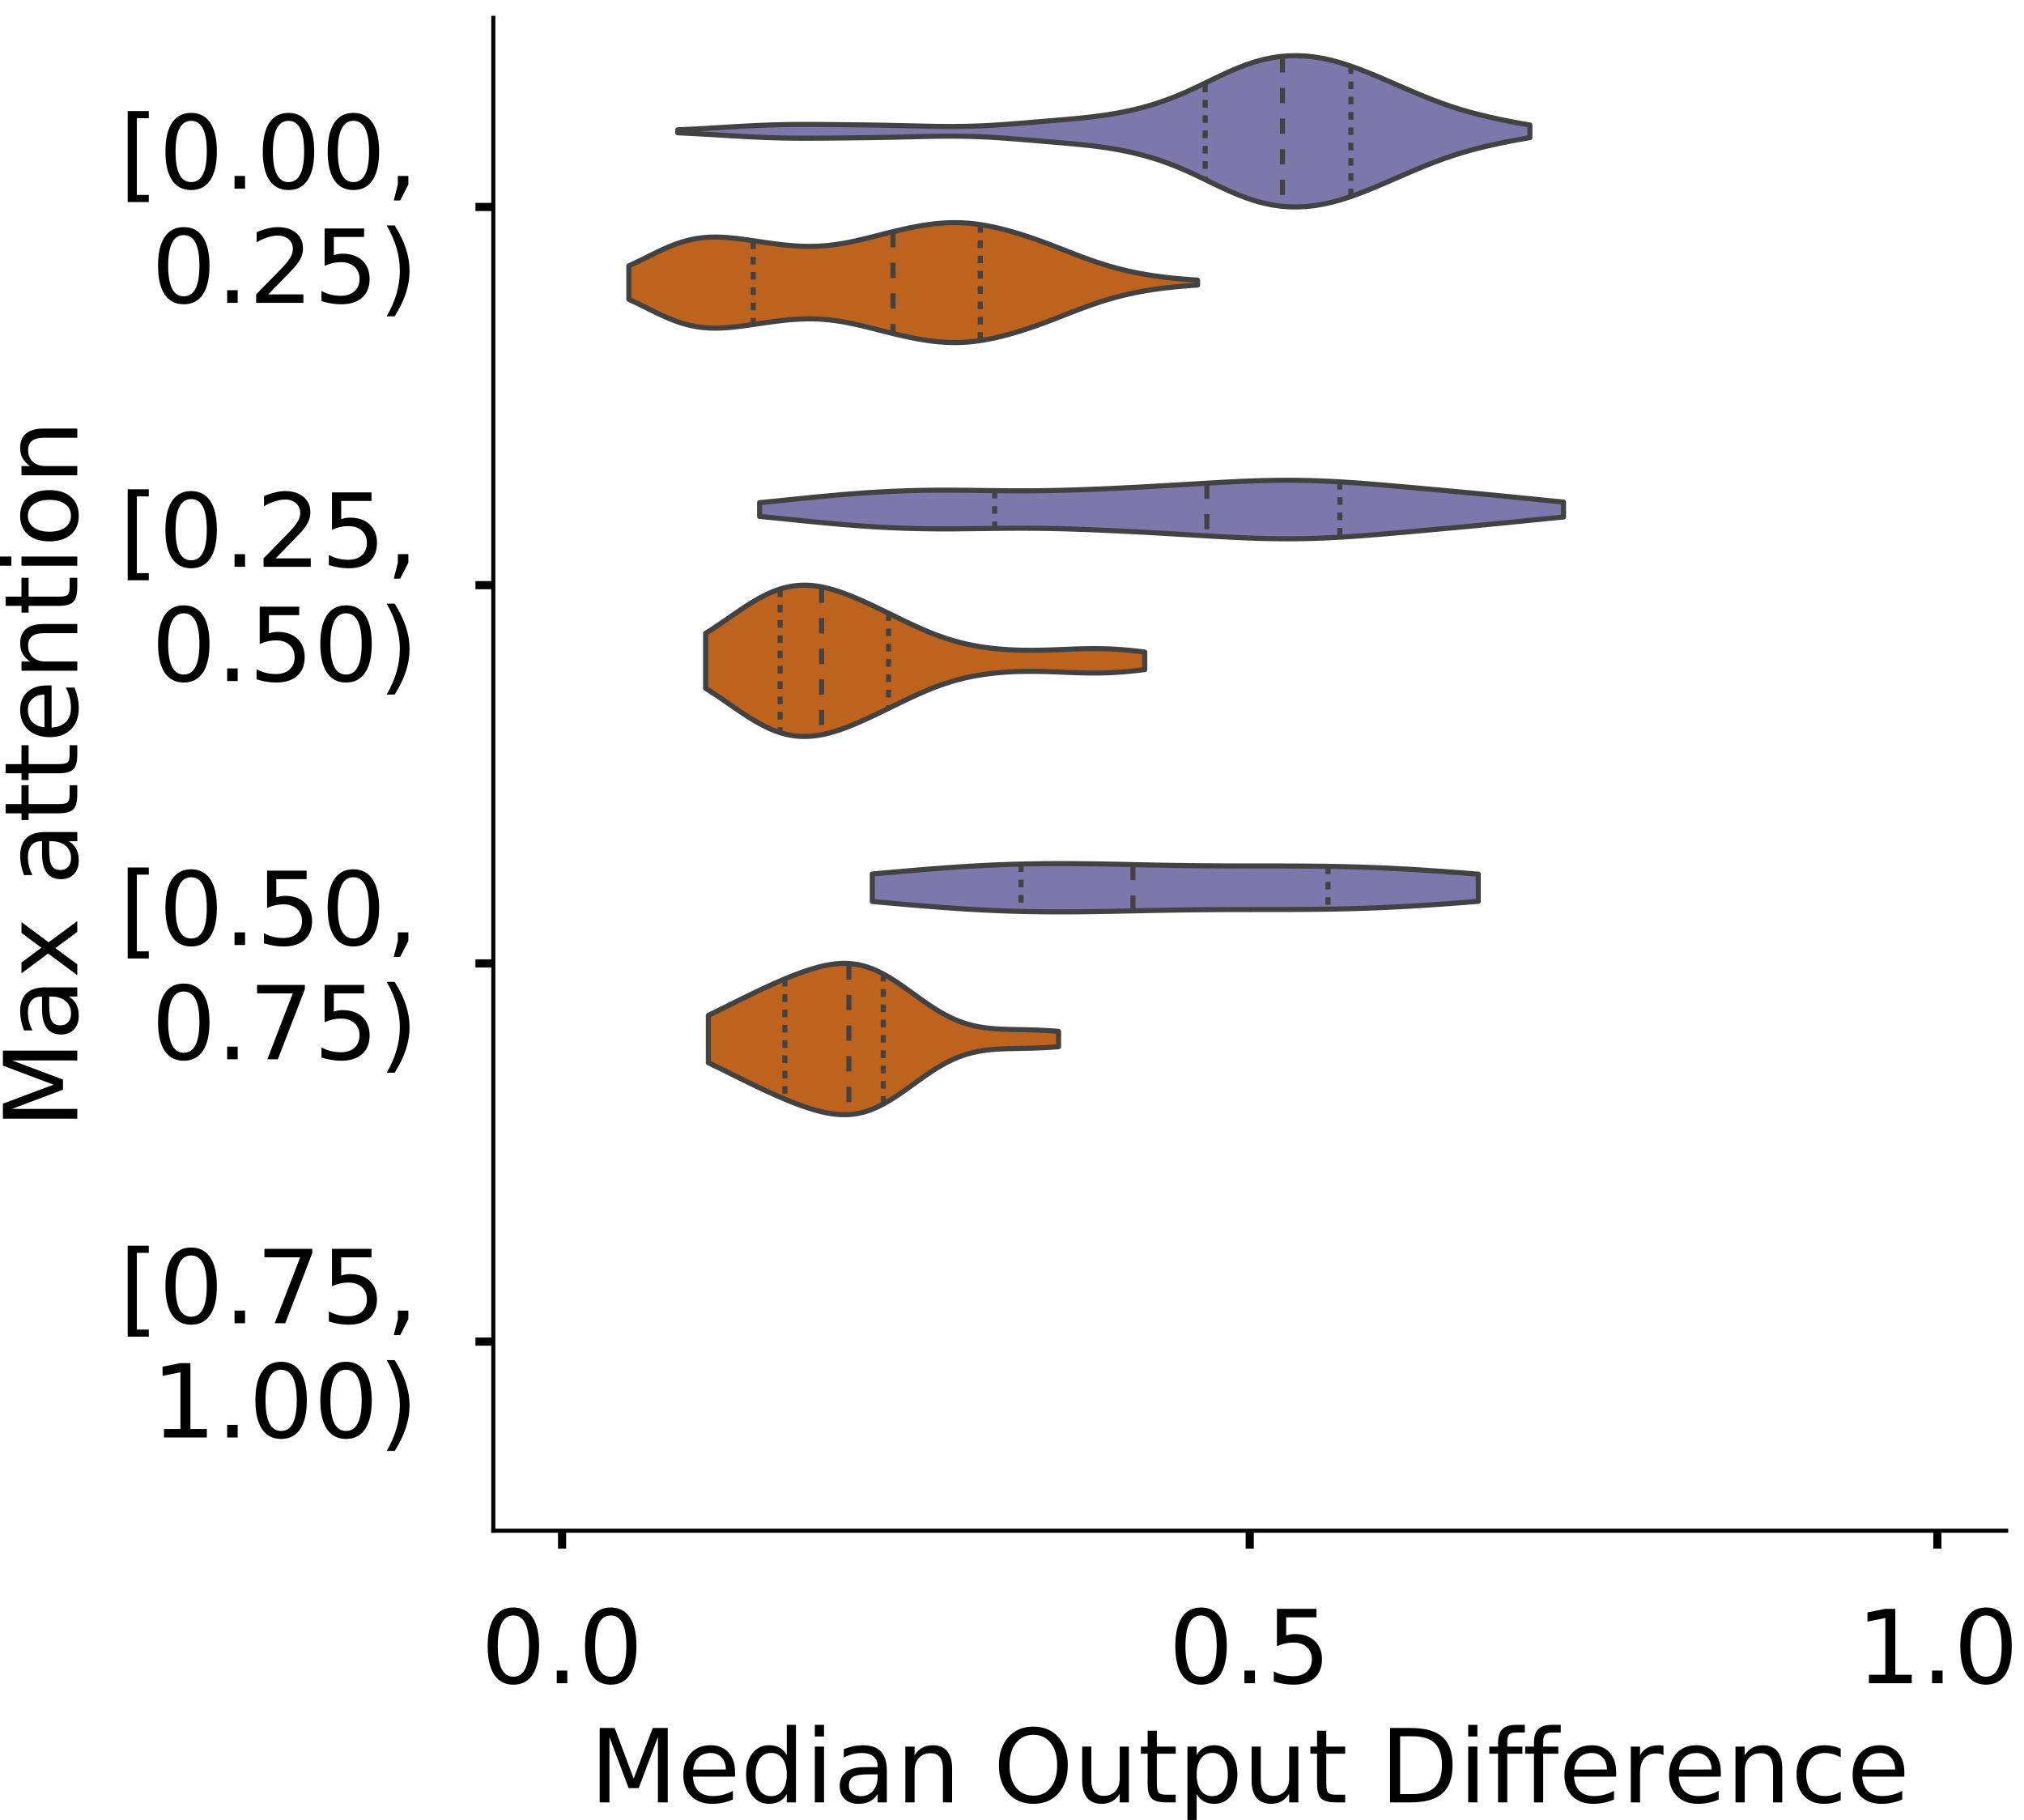 <?xml version="1.0" encoding="utf-8" standalone="no"?>
<!DOCTYPE svg PUBLIC "-//W3C//DTD SVG 1.1//EN"
  "http://www.w3.org/Graphics/SVG/1.1/DTD/svg11.dtd">
<!-- Created with matplotlib (https://matplotlib.org/) -->
<svg height="356.753pt" version="1.1" viewBox="0 0 396.753 356.753" width="396.753pt" xmlns="http://www.w3.org/2000/svg" xmlns:xlink="http://www.w3.org/1999/xlink">
 <defs>
  <style type="text/css">
*{stroke-linecap:butt;stroke-linejoin:round;}
  </style>
 </defs>
 <g id="figure_1">
  <g id="patch_1">
   <path d="M 0 356.753 
L 396.753 356.753 
L 396.753 0 
L 0 0 
z
" style="fill:#ffffff;"/>
  </g>
  <g id="axes_1">
   <g id="patch_2">
    <path d="M 96.7 300.053 
L 393.253 300.053 
L 393.253 3.5 
L 96.7 3.5 
z
" style="fill:#ffffff;"/>
   </g>
   <g id="PolyCollection_1">
    <defs>
     <path d="M 132.862 -330.72 
L 132.862 -331.304 
L 134.549 -331.379 
L 136.237 -331.464 
L 137.924 -331.557 
L 139.611 -331.655 
L 141.298 -331.757 
L 142.985 -331.86 
L 144.672 -331.959 
L 146.36 -332.052 
L 148.047 -332.136 
L 149.734 -332.209 
L 151.421 -332.268 
L 153.108 -332.313 
L 154.795 -332.343 
L 156.483 -332.359 
L 158.17 -332.363 
L 159.857 -332.358 
L 161.544 -332.346 
L 163.231 -332.331 
L 164.918 -332.314 
L 166.606 -332.295 
L 168.293 -332.276 
L 169.98 -332.255 
L 171.667 -332.23 
L 173.354 -332.202 
L 175.041 -332.168 
L 176.729 -332.13 
L 178.416 -332.09 
L 180.103 -332.05 
L 181.79 -332.013 
L 183.477 -331.984 
L 185.164 -331.966 
L 186.852 -331.962 
L 188.539 -331.976 
L 190.226 -332.011 
L 191.913 -332.066 
L 193.6 -332.143 
L 195.287 -332.239 
L 196.975 -332.353 
L 198.662 -332.48 
L 200.349 -332.616 
L 202.036 -332.756 
L 203.723 -332.898 
L 205.41 -333.04 
L 207.097 -333.181 
L 208.785 -333.325 
L 210.472 -333.475 
L 212.159 -333.639 
L 213.846 -333.823 
L 215.533 -334.035 
L 217.22 -334.279 
L 218.908 -334.562 
L 220.595 -334.887 
L 222.282 -335.258 
L 223.969 -335.68 
L 225.656 -336.157 
L 227.343 -336.694 
L 229.031 -337.293 
L 230.718 -337.955 
L 232.405 -338.675 
L 234.092 -339.445 
L 235.779 -340.249 
L 237.466 -341.067 
L 239.154 -341.878 
L 240.841 -342.657 
L 242.528 -343.383 
L 244.215 -344.036 
L 245.902 -344.6 
L 247.589 -345.066 
L 249.277 -345.425 
L 250.964 -345.674 
L 252.651 -345.812 
L 254.338 -345.839 
L 256.025 -345.759 
L 257.712 -345.574 
L 259.4 -345.289 
L 261.087 -344.912 
L 262.774 -344.45 
L 264.461 -343.913 
L 266.148 -343.313 
L 267.835 -342.662 
L 269.523 -341.973 
L 271.21 -341.257 
L 272.897 -340.527 
L 274.584 -339.792 
L 276.271 -339.064 
L 277.958 -338.35 
L 279.645 -337.659 
L 281.333 -337 
L 283.02 -336.378 
L 284.707 -335.8 
L 286.394 -335.267 
L 288.081 -334.778 
L 289.768 -334.33 
L 291.456 -333.919 
L 293.143 -333.538 
L 294.83 -333.182 
L 296.517 -332.849 
L 298.204 -332.539 
L 299.891 -332.254 
L 299.891 -329.77 
L 299.891 -329.77 
L 298.204 -329.485 
L 296.517 -329.175 
L 294.83 -328.842 
L 293.143 -328.486 
L 291.456 -328.105 
L 289.768 -327.693 
L 288.081 -327.246 
L 286.394 -326.757 
L 284.707 -326.224 
L 283.02 -325.645 
L 281.333 -325.024 
L 279.645 -324.365 
L 277.958 -323.674 
L 276.271 -322.96 
L 274.584 -322.231 
L 272.897 -321.497 
L 271.21 -320.766 
L 269.523 -320.051 
L 267.835 -319.361 
L 266.148 -318.711 
L 264.461 -318.111 
L 262.774 -317.574 
L 261.087 -317.112 
L 259.4 -316.734 
L 257.712 -316.45 
L 256.025 -316.265 
L 254.338 -316.184 
L 252.651 -316.212 
L 250.964 -316.35 
L 249.277 -316.599 
L 247.589 -316.958 
L 245.902 -317.423 
L 244.215 -317.988 
L 242.528 -318.641 
L 240.841 -319.366 
L 239.154 -320.146 
L 237.466 -320.956 
L 235.779 -321.775 
L 234.092 -322.579 
L 232.405 -323.349 
L 230.718 -324.069 
L 229.031 -324.731 
L 227.343 -325.33 
L 225.656 -325.866 
L 223.969 -326.344 
L 222.282 -326.766 
L 220.595 -327.137 
L 218.908 -327.462 
L 217.22 -327.745 
L 215.533 -327.989 
L 213.846 -328.2 
L 212.159 -328.384 
L 210.472 -328.548 
L 208.785 -328.699 
L 207.097 -328.842 
L 205.41 -328.984 
L 203.723 -329.125 
L 202.036 -329.267 
L 200.349 -329.408 
L 198.662 -329.544 
L 196.975 -329.671 
L 195.287 -329.784 
L 193.6 -329.881 
L 191.913 -329.957 
L 190.226 -330.013 
L 188.539 -330.047 
L 186.852 -330.062 
L 185.164 -330.058 
L 183.477 -330.04 
L 181.79 -330.01 
L 180.103 -329.974 
L 178.416 -329.934 
L 176.729 -329.893 
L 175.041 -329.856 
L 173.354 -329.822 
L 171.667 -329.793 
L 169.98 -329.769 
L 168.293 -329.747 
L 166.606 -329.728 
L 164.918 -329.71 
L 163.231 -329.693 
L 161.544 -329.677 
L 159.857 -329.666 
L 158.17 -329.661 
L 156.483 -329.665 
L 154.795 -329.681 
L 153.108 -329.711 
L 151.421 -329.755 
L 149.734 -329.815 
L 148.047 -329.887 
L 146.36 -329.972 
L 144.672 -330.065 
L 142.985 -330.164 
L 141.298 -330.266 
L 139.611 -330.368 
L 137.924 -330.467 
L 136.237 -330.56 
L 134.549 -330.644 
L 132.862 -330.72 
z
" id="m9cac049c4b" style="stroke:#424242;"/>
    </defs>
    <g clip-path="url(#pdb1ac3f1fb)">
     <use style="fill:#7c78ab;stroke:#424242;" x="0" xlink:href="#m9cac049c4b" y="356.753"/>
    </g>
   </g>
   <g id="PolyCollection_2">
    <defs>
     <path d="M 123.268 -298.072 
L 123.268 -304.641 
L 124.394 -305.162 
L 125.52 -305.707 
L 126.646 -306.265 
L 127.772 -306.824 
L 128.898 -307.373 
L 130.024 -307.899 
L 131.15 -308.39 
L 132.276 -308.835 
L 133.402 -309.227 
L 134.529 -309.56 
L 135.655 -309.828 
L 136.781 -310.033 
L 137.907 -310.174 
L 139.033 -310.255 
L 140.159 -310.282 
L 141.285 -310.26 
L 142.411 -310.197 
L 143.537 -310.1 
L 144.663 -309.976 
L 145.79 -309.832 
L 146.916 -309.675 
L 148.042 -309.511 
L 149.168 -309.344 
L 150.294 -309.18 
L 151.42 -309.023 
L 152.546 -308.878 
L 153.672 -308.749 
L 154.798 -308.639 
L 155.924 -308.553 
L 157.05 -308.493 
L 158.177 -308.463 
L 159.303 -308.465 
L 160.429 -308.501 
L 161.555 -308.572 
L 162.681 -308.679 
L 163.807 -308.819 
L 164.933 -308.991 
L 166.059 -309.193 
L 167.185 -309.421 
L 168.311 -309.67 
L 169.438 -309.936 
L 170.564 -310.213 
L 171.69 -310.498 
L 172.816 -310.785 
L 173.942 -311.069 
L 175.068 -311.348 
L 176.194 -311.616 
L 177.32 -311.872 
L 178.446 -312.112 
L 179.572 -312.333 
L 180.698 -312.532 
L 181.825 -312.707 
L 182.951 -312.854 
L 184.077 -312.97 
L 185.203 -313.052 
L 186.329 -313.099 
L 187.455 -313.108 
L 188.581 -313.078 
L 189.707 -313.008 
L 190.833 -312.9 
L 191.959 -312.754 
L 193.086 -312.574 
L 194.212 -312.361 
L 195.338 -312.118 
L 196.464 -311.848 
L 197.59 -311.554 
L 198.716 -311.236 
L 199.842 -310.898 
L 200.968 -310.54 
L 202.094 -310.165 
L 203.22 -309.772 
L 204.346 -309.365 
L 205.473 -308.945 
L 206.599 -308.515 
L 207.725 -308.079 
L 208.851 -307.639 
L 209.977 -307.201 
L 211.103 -306.768 
L 212.229 -306.344 
L 213.355 -305.933 
L 214.481 -305.538 
L 215.607 -305.161 
L 216.734 -304.805 
L 217.86 -304.471 
L 218.986 -304.16 
L 220.112 -303.872 
L 221.238 -303.607 
L 222.364 -303.365 
L 223.49 -303.144 
L 224.616 -302.943 
L 225.742 -302.762 
L 226.868 -302.599 
L 227.994 -302.452 
L 229.121 -302.32 
L 230.247 -302.202 
L 231.373 -302.097 
L 232.499 -302.002 
L 233.625 -301.917 
L 234.751 -301.841 
L 234.751 -300.872 
L 234.751 -300.872 
L 233.625 -300.796 
L 232.499 -300.711 
L 231.373 -300.616 
L 230.247 -300.511 
L 229.121 -300.393 
L 227.994 -300.261 
L 226.868 -300.114 
L 225.742 -299.951 
L 224.616 -299.77 
L 223.49 -299.569 
L 222.364 -299.348 
L 221.238 -299.106 
L 220.112 -298.841 
L 218.986 -298.553 
L 217.86 -298.242 
L 216.734 -297.908 
L 215.607 -297.552 
L 214.481 -297.175 
L 213.355 -296.78 
L 212.229 -296.369 
L 211.103 -295.945 
L 209.977 -295.512 
L 208.851 -295.074 
L 207.725 -294.634 
L 206.599 -294.198 
L 205.473 -293.768 
L 204.346 -293.348 
L 203.22 -292.941 
L 202.094 -292.548 
L 200.968 -292.173 
L 199.842 -291.815 
L 198.716 -291.477 
L 197.59 -291.159 
L 196.464 -290.865 
L 195.338 -290.595 
L 194.212 -290.352 
L 193.086 -290.139 
L 191.959 -289.959 
L 190.833 -289.813 
L 189.707 -289.705 
L 188.581 -289.635 
L 187.455 -289.605 
L 186.329 -289.614 
L 185.203 -289.661 
L 184.077 -289.743 
L 182.951 -289.859 
L 181.825 -290.006 
L 180.698 -290.181 
L 179.572 -290.38 
L 178.446 -290.601 
L 177.32 -290.841 
L 176.194 -291.097 
L 175.068 -291.365 
L 173.942 -291.644 
L 172.816 -291.928 
L 171.69 -292.215 
L 170.564 -292.5 
L 169.438 -292.777 
L 168.311 -293.043 
L 167.185 -293.292 
L 166.059 -293.52 
L 164.933 -293.722 
L 163.807 -293.894 
L 162.681 -294.034 
L 161.555 -294.141 
L 160.429 -294.212 
L 159.303 -294.248 
L 158.177 -294.25 
L 157.05 -294.22 
L 155.924 -294.16 
L 154.798 -294.074 
L 153.672 -293.964 
L 152.546 -293.835 
L 151.42 -293.69 
L 150.294 -293.533 
L 149.168 -293.369 
L 148.042 -293.202 
L 146.916 -293.038 
L 145.79 -292.881 
L 144.663 -292.737 
L 143.537 -292.613 
L 142.411 -292.516 
L 141.285 -292.453 
L 140.159 -292.431 
L 139.033 -292.458 
L 137.907 -292.539 
L 136.781 -292.68 
L 135.655 -292.885 
L 134.529 -293.153 
L 133.402 -293.486 
L 132.276 -293.878 
L 131.15 -294.323 
L 130.024 -294.814 
L 128.898 -295.34 
L 127.772 -295.889 
L 126.646 -296.448 
L 125.52 -297.006 
L 124.394 -297.551 
L 123.268 -298.072 
z
" id="m97ebe8e533" style="stroke:#424242;"/>
    </defs>
    <g clip-path="url(#pdb1ac3f1fb)">
     <use style="fill:#be631d;stroke:#424242;" x="0" xlink:href="#m97ebe8e533" y="356.753"/>
    </g>
   </g>
   <g id="PolyCollection_3">
    <defs>
     <path d="M 148.9 -255.526 
L 148.9 -258.221 
L 150.492 -258.375 
L 152.084 -258.533 
L 153.675 -258.694 
L 155.267 -258.856 
L 156.859 -259.018 
L 158.451 -259.178 
L 160.043 -259.334 
L 161.634 -259.487 
L 163.226 -259.633 
L 164.818 -259.772 
L 166.41 -259.904 
L 168.002 -260.027 
L 169.593 -260.141 
L 171.185 -260.244 
L 172.777 -260.337 
L 174.369 -260.419 
L 175.961 -260.489 
L 177.552 -260.547 
L 179.144 -260.593 
L 180.736 -260.628 
L 182.328 -260.651 
L 183.92 -260.664 
L 185.511 -260.667 
L 187.103 -260.661 
L 188.695 -260.65 
L 190.287 -260.633 
L 191.879 -260.613 
L 193.47 -260.593 
L 195.062 -260.573 
L 196.654 -260.557 
L 198.246 -260.546 
L 199.838 -260.541 
L 201.43 -260.543 
L 203.021 -260.553 
L 204.613 -260.572 
L 206.205 -260.599 
L 207.797 -260.634 
L 209.389 -260.677 
L 210.98 -260.727 
L 212.572 -260.782 
L 214.164 -260.844 
L 215.756 -260.91 
L 217.348 -260.98 
L 218.939 -261.054 
L 220.531 -261.131 
L 222.123 -261.211 
L 223.715 -261.294 
L 225.307 -261.38 
L 226.898 -261.469 
L 228.49 -261.56 
L 230.082 -261.652 
L 231.674 -261.746 
L 233.266 -261.842 
L 234.857 -261.937 
L 236.449 -262.03 
L 238.041 -262.122 
L 239.633 -262.21 
L 241.225 -262.293 
L 242.816 -262.37 
L 244.408 -262.438 
L 246 -262.496 
L 247.592 -262.544 
L 249.184 -262.579 
L 250.775 -262.6 
L 252.367 -262.607 
L 253.959 -262.599 
L 255.551 -262.576 
L 257.143 -262.538 
L 258.734 -262.485 
L 260.326 -262.417 
L 261.918 -262.337 
L 263.51 -262.244 
L 265.102 -262.14 
L 266.693 -262.027 
L 268.285 -261.906 
L 269.877 -261.779 
L 271.469 -261.646 
L 273.061 -261.51 
L 274.652 -261.37 
L 276.244 -261.229 
L 277.836 -261.086 
L 279.428 -260.942 
L 281.02 -260.797 
L 282.611 -260.652 
L 284.203 -260.505 
L 285.795 -260.358 
L 287.387 -260.21 
L 288.979 -260.06 
L 290.57 -259.908 
L 292.162 -259.755 
L 293.754 -259.6 
L 295.346 -259.443 
L 296.938 -259.285 
L 298.529 -259.125 
L 300.121 -258.965 
L 301.713 -258.805 
L 303.305 -258.646 
L 304.897 -258.49 
L 306.488 -258.337 
L 306.488 -255.41 
L 306.488 -255.41 
L 304.897 -255.257 
L 303.305 -255.101 
L 301.713 -254.942 
L 300.121 -254.782 
L 298.529 -254.622 
L 296.938 -254.462 
L 295.346 -254.304 
L 293.754 -254.147 
L 292.162 -253.992 
L 290.57 -253.839 
L 288.979 -253.687 
L 287.387 -253.537 
L 285.795 -253.389 
L 284.203 -253.242 
L 282.611 -253.095 
L 281.02 -252.95 
L 279.428 -252.805 
L 277.836 -252.661 
L 276.244 -252.518 
L 274.652 -252.377 
L 273.061 -252.237 
L 271.469 -252.101 
L 269.877 -251.968 
L 268.285 -251.841 
L 266.693 -251.72 
L 265.102 -251.607 
L 263.51 -251.503 
L 261.918 -251.41 
L 260.326 -251.33 
L 258.734 -251.262 
L 257.143 -251.209 
L 255.551 -251.171 
L 253.959 -251.148 
L 252.367 -251.14 
L 250.775 -251.147 
L 249.184 -251.168 
L 247.592 -251.203 
L 246 -251.251 
L 244.408 -251.309 
L 242.816 -251.377 
L 241.225 -251.454 
L 239.633 -251.537 
L 238.041 -251.625 
L 236.449 -251.717 
L 234.857 -251.81 
L 233.266 -251.905 
L 231.674 -252.001 
L 230.082 -252.095 
L 228.49 -252.187 
L 226.898 -252.278 
L 225.307 -252.367 
L 223.715 -252.453 
L 222.123 -252.536 
L 220.531 -252.616 
L 218.939 -252.693 
L 217.348 -252.767 
L 215.756 -252.837 
L 214.164 -252.903 
L 212.572 -252.965 
L 210.98 -253.02 
L 209.389 -253.07 
L 207.797 -253.113 
L 206.205 -253.148 
L 204.613 -253.175 
L 203.021 -253.194 
L 201.43 -253.204 
L 199.838 -253.206 
L 198.246 -253.201 
L 196.654 -253.19 
L 195.062 -253.174 
L 193.47 -253.154 
L 191.879 -253.134 
L 190.287 -253.114 
L 188.695 -253.097 
L 187.103 -253.086 
L 185.511 -253.08 
L 183.92 -253.083 
L 182.328 -253.096 
L 180.736 -253.119 
L 179.144 -253.154 
L 177.552 -253.2 
L 175.961 -253.258 
L 174.369 -253.328 
L 172.777 -253.41 
L 171.185 -253.503 
L 169.593 -253.606 
L 168.002 -253.72 
L 166.41 -253.843 
L 164.818 -253.975 
L 163.226 -254.114 
L 161.634 -254.26 
L 160.043 -254.413 
L 158.451 -254.569 
L 156.859 -254.729 
L 155.267 -254.891 
L 153.675 -255.053 
L 152.084 -255.214 
L 150.492 -255.372 
L 148.9 -255.526 
z
" id="m8fb50cd92c" style="stroke:#424242;"/>
    </defs>
    <g clip-path="url(#pdb1ac3f1fb)">
     <use style="fill:#7c78ab;stroke:#424242;" x="0" xlink:href="#m8fb50cd92c" y="356.753"/>
    </g>
   </g>
   <g id="PolyCollection_4">
    <defs>
     <path d="M 138.322 -221.827 
L 138.322 -232.61 
L 139.191 -233.157 
L 140.06 -233.723 
L 140.93 -234.306 
L 141.799 -234.899 
L 142.669 -235.5 
L 143.538 -236.102 
L 144.408 -236.7 
L 145.277 -237.289 
L 146.147 -237.864 
L 147.016 -238.419 
L 147.886 -238.949 
L 148.755 -239.449 
L 149.625 -239.914 
L 150.494 -240.34 
L 151.364 -240.723 
L 152.233 -241.062 
L 153.102 -241.352 
L 153.972 -241.592 
L 154.841 -241.782 
L 155.711 -241.921 
L 156.58 -242.008 
L 157.45 -242.046 
L 158.319 -242.035 
L 159.189 -241.978 
L 160.058 -241.876 
L 160.928 -241.734 
L 161.797 -241.553 
L 162.667 -241.337 
L 163.536 -241.088 
L 164.406 -240.812 
L 165.275 -240.509 
L 166.145 -240.184 
L 167.014 -239.839 
L 167.883 -239.477 
L 168.753 -239.1 
L 169.622 -238.711 
L 170.492 -238.311 
L 171.361 -237.902 
L 172.231 -237.486 
L 173.1 -237.066 
L 173.97 -236.641 
L 174.839 -236.216 
L 175.709 -235.79 
L 176.578 -235.367 
L 177.448 -234.948 
L 178.317 -234.535 
L 179.187 -234.13 
L 180.056 -233.736 
L 180.925 -233.353 
L 181.795 -232.984 
L 182.664 -232.63 
L 183.534 -232.294 
L 184.403 -231.975 
L 185.273 -231.675 
L 186.142 -231.395 
L 187.012 -231.135 
L 187.881 -230.894 
L 188.751 -230.674 
L 189.62 -230.473 
L 190.49 -230.291 
L 191.359 -230.127 
L 192.229 -229.98 
L 193.098 -229.85 
L 193.968 -229.735 
L 194.837 -229.635 
L 195.706 -229.55 
L 196.576 -229.477 
L 197.445 -229.417 
L 198.315 -229.369 
L 199.184 -229.332 
L 200.054 -229.306 
L 200.923 -229.29 
L 201.793 -229.283 
L 202.662 -229.284 
L 203.532 -229.294 
L 204.401 -229.31 
L 205.271 -229.333 
L 206.14 -229.36 
L 207.01 -229.391 
L 207.879 -229.425 
L 208.749 -229.459 
L 209.618 -229.493 
L 210.487 -229.526 
L 211.357 -229.555 
L 212.226 -229.579 
L 213.096 -229.596 
L 213.965 -229.607 
L 214.835 -229.608 
L 215.704 -229.6 
L 216.574 -229.581 
L 217.443 -229.551 
L 218.313 -229.509 
L 219.182 -229.456 
L 220.052 -229.393 
L 220.921 -229.318 
L 221.791 -229.234 
L 222.66 -229.141 
L 223.529 -229.041 
L 224.399 -228.935 
L 224.399 -225.502 
L 224.399 -225.502 
L 223.529 -225.395 
L 222.66 -225.295 
L 221.791 -225.202 
L 220.921 -225.118 
L 220.052 -225.044 
L 219.182 -224.98 
L 218.313 -224.927 
L 217.443 -224.886 
L 216.574 -224.856 
L 215.704 -224.837 
L 214.835 -224.828 
L 213.965 -224.83 
L 213.096 -224.84 
L 212.226 -224.858 
L 211.357 -224.882 
L 210.487 -224.911 
L 209.618 -224.943 
L 208.749 -224.977 
L 207.879 -225.012 
L 207.01 -225.045 
L 206.14 -225.076 
L 205.271 -225.104 
L 204.401 -225.126 
L 203.532 -225.143 
L 202.662 -225.152 
L 201.793 -225.154 
L 200.923 -225.147 
L 200.054 -225.13 
L 199.184 -225.104 
L 198.315 -225.067 
L 197.445 -225.019 
L 196.576 -224.959 
L 195.706 -224.887 
L 194.837 -224.801 
L 193.968 -224.701 
L 193.098 -224.587 
L 192.229 -224.457 
L 191.359 -224.31 
L 190.49 -224.146 
L 189.62 -223.964 
L 188.751 -223.762 
L 187.881 -223.542 
L 187.012 -223.302 
L 186.142 -223.041 
L 185.273 -222.761 
L 184.403 -222.461 
L 183.534 -222.143 
L 182.664 -221.806 
L 181.795 -221.452 
L 180.925 -221.084 
L 180.056 -220.701 
L 179.187 -220.306 
L 178.317 -219.901 
L 177.448 -219.488 
L 176.578 -219.069 
L 175.709 -218.646 
L 174.839 -218.221 
L 173.97 -217.795 
L 173.1 -217.371 
L 172.231 -216.95 
L 171.361 -216.534 
L 170.492 -216.126 
L 169.622 -215.726 
L 168.753 -215.336 
L 167.883 -214.959 
L 167.014 -214.597 
L 166.145 -214.252 
L 165.275 -213.927 
L 164.406 -213.625 
L 163.536 -213.348 
L 162.667 -213.1 
L 161.797 -212.884 
L 160.928 -212.703 
L 160.058 -212.56 
L 159.189 -212.459 
L 158.319 -212.401 
L 157.45 -212.391 
L 156.58 -212.428 
L 155.711 -212.516 
L 154.841 -212.654 
L 153.972 -212.844 
L 153.102 -213.084 
L 152.233 -213.375 
L 151.364 -213.713 
L 150.494 -214.097 
L 149.625 -214.523 
L 148.755 -214.988 
L 147.886 -215.488 
L 147.016 -216.017 
L 146.147 -216.572 
L 145.277 -217.147 
L 144.408 -217.736 
L 143.538 -218.335 
L 142.669 -218.937 
L 141.799 -219.537 
L 140.93 -220.131 
L 140.06 -220.713 
L 139.191 -221.28 
L 138.322 -221.827 
z
" id="m715553352d" style="stroke:#424242;"/>
    </defs>
    <g clip-path="url(#pdb1ac3f1fb)">
     <use style="fill:#be631d;stroke:#424242;" x="0" xlink:href="#m715553352d" y="356.753"/>
    </g>
   </g>
   <g id="PolyCollection_5">
    <defs>
     <path d="M 170.993 -180.04 
L 170.993 -185.43 
L 172.193 -185.537 
L 173.393 -185.644 
L 174.593 -185.75 
L 175.793 -185.856 
L 176.993 -185.961 
L 178.192 -186.064 
L 179.392 -186.166 
L 180.592 -186.265 
L 181.792 -186.363 
L 182.992 -186.458 
L 184.192 -186.549 
L 185.391 -186.638 
L 186.591 -186.723 
L 187.791 -186.804 
L 188.991 -186.882 
L 190.191 -186.955 
L 191.391 -187.023 
L 192.591 -187.087 
L 193.79 -187.146 
L 194.99 -187.2 
L 196.19 -187.25 
L 197.39 -187.294 
L 198.59 -187.333 
L 199.79 -187.366 
L 200.989 -187.395 
L 202.189 -187.419 
L 203.389 -187.438 
L 204.589 -187.452 
L 205.789 -187.461 
L 206.989 -187.466 
L 208.188 -187.467 
L 209.388 -187.463 
L 210.588 -187.456 
L 211.788 -187.446 
L 212.988 -187.433 
L 214.188 -187.417 
L 215.387 -187.399 
L 216.587 -187.378 
L 217.787 -187.356 
L 218.987 -187.333 
L 220.187 -187.309 
L 221.387 -187.284 
L 222.586 -187.259 
L 223.786 -187.234 
L 224.986 -187.21 
L 226.186 -187.186 
L 227.386 -187.163 
L 228.586 -187.141 
L 229.785 -187.121 
L 230.985 -187.102 
L 232.185 -187.085 
L 233.385 -187.069 
L 234.585 -187.056 
L 235.785 -187.044 
L 236.984 -187.034 
L 238.184 -187.026 
L 239.384 -187.019 
L 240.584 -187.014 
L 241.784 -187.01 
L 242.984 -187.007 
L 244.183 -187.005 
L 245.383 -187.004 
L 246.583 -187.003 
L 247.783 -187.003 
L 248.983 -187.002 
L 250.183 -187.001 
L 251.382 -186.999 
L 252.582 -186.996 
L 253.782 -186.992 
L 254.982 -186.986 
L 256.182 -186.977 
L 257.382 -186.967 
L 258.581 -186.954 
L 259.781 -186.938 
L 260.981 -186.919 
L 262.181 -186.897 
L 263.381 -186.872 
L 264.581 -186.842 
L 265.78 -186.809 
L 266.98 -186.772 
L 268.18 -186.732 
L 269.38 -186.687 
L 270.58 -186.638 
L 271.78 -186.585 
L 272.979 -186.528 
L 274.179 -186.468 
L 275.379 -186.403 
L 276.579 -186.335 
L 277.779 -186.263 
L 278.979 -186.188 
L 280.179 -186.11 
L 281.378 -186.029 
L 282.578 -185.945 
L 283.778 -185.858 
L 284.978 -185.77 
L 286.178 -185.679 
L 287.378 -185.587 
L 288.577 -185.493 
L 289.777 -185.399 
L 289.777 -180.072 
L 289.777 -180.072 
L 288.577 -179.977 
L 287.378 -179.883 
L 286.178 -179.791 
L 284.978 -179.7 
L 283.778 -179.612 
L 282.578 -179.525 
L 281.378 -179.442 
L 280.179 -179.36 
L 278.979 -179.282 
L 277.779 -179.207 
L 276.579 -179.135 
L 275.379 -179.067 
L 274.179 -179.003 
L 272.979 -178.942 
L 271.78 -178.885 
L 270.58 -178.832 
L 269.38 -178.784 
L 268.18 -178.739 
L 266.98 -178.698 
L 265.78 -178.661 
L 264.581 -178.628 
L 263.381 -178.599 
L 262.181 -178.573 
L 260.981 -178.551 
L 259.781 -178.532 
L 258.581 -178.516 
L 257.382 -178.503 
L 256.182 -178.493 
L 254.982 -178.485 
L 253.782 -178.479 
L 252.582 -178.474 
L 251.382 -178.471 
L 250.183 -178.469 
L 248.983 -178.468 
L 247.783 -178.468 
L 246.583 -178.467 
L 245.383 -178.466 
L 244.183 -178.465 
L 242.984 -178.463 
L 241.784 -178.461 
L 240.584 -178.457 
L 239.384 -178.452 
L 238.184 -178.445 
L 236.984 -178.436 
L 235.785 -178.426 
L 234.585 -178.415 
L 233.385 -178.401 
L 232.185 -178.385 
L 230.985 -178.368 
L 229.785 -178.349 
L 228.586 -178.329 
L 227.386 -178.307 
L 226.186 -178.285 
L 224.986 -178.261 
L 223.786 -178.236 
L 222.586 -178.211 
L 221.387 -178.186 
L 220.187 -178.162 
L 218.987 -178.137 
L 217.787 -178.114 
L 216.587 -178.092 
L 215.387 -178.072 
L 214.188 -178.053 
L 212.988 -178.037 
L 211.788 -178.024 
L 210.588 -178.014 
L 209.388 -178.007 
L 208.188 -178.004 
L 206.989 -178.004 
L 205.789 -178.009 
L 204.589 -178.019 
L 203.389 -178.033 
L 202.189 -178.051 
L 200.989 -178.075 
L 199.79 -178.104 
L 198.59 -178.138 
L 197.39 -178.177 
L 196.19 -178.221 
L 194.99 -178.27 
L 193.79 -178.324 
L 192.591 -178.383 
L 191.391 -178.447 
L 190.191 -178.516 
L 188.991 -178.589 
L 187.791 -178.666 
L 186.591 -178.747 
L 185.391 -178.832 
L 184.192 -178.921 
L 182.992 -179.013 
L 181.792 -179.107 
L 180.592 -179.205 
L 179.392 -179.305 
L 178.192 -179.406 
L 176.993 -179.51 
L 175.793 -179.614 
L 174.593 -179.72 
L 173.393 -179.827 
L 172.193 -179.933 
L 170.993 -180.04 
z
" id="mfa8a82f2e7" style="stroke:#424242;"/>
    </defs>
    <g clip-path="url(#pdb1ac3f1fb)">
     <use style="fill:#7c78ab;stroke:#424242;" x="0" xlink:href="#mfa8a82f2e7" y="356.753"/>
    </g>
   </g>
   <g id="PolyCollection_6">
    <defs>
     <path d="M 138.857 -148.435 
L 138.857 -157.724 
L 139.551 -158.056 
L 140.244 -158.393 
L 140.937 -158.733 
L 141.631 -159.076 
L 142.324 -159.42 
L 143.018 -159.765 
L 143.711 -160.11 
L 144.405 -160.454 
L 145.098 -160.798 
L 145.791 -161.14 
L 146.485 -161.48 
L 147.178 -161.818 
L 147.872 -162.153 
L 148.565 -162.484 
L 149.258 -162.813 
L 149.952 -163.137 
L 150.645 -163.457 
L 151.339 -163.772 
L 152.032 -164.081 
L 152.726 -164.385 
L 153.419 -164.683 
L 154.112 -164.974 
L 154.806 -165.257 
L 155.499 -165.533 
L 156.193 -165.799 
L 156.886 -166.056 
L 157.579 -166.303 
L 158.273 -166.537 
L 158.966 -166.759 
L 159.66 -166.967 
L 160.353 -167.159 
L 161.046 -167.334 
L 161.74 -167.489 
L 162.433 -167.623 
L 163.127 -167.734 
L 163.82 -167.82 
L 164.514 -167.878 
L 165.207 -167.907 
L 165.9 -167.906 
L 166.594 -167.872 
L 167.287 -167.803 
L 167.981 -167.7 
L 168.674 -167.561 
L 169.367 -167.386 
L 170.061 -167.176 
L 170.754 -166.929 
L 171.448 -166.649 
L 172.141 -166.335 
L 172.834 -165.989 
L 173.528 -165.615 
L 174.221 -165.214 
L 174.915 -164.788 
L 175.608 -164.342 
L 176.302 -163.877 
L 176.995 -163.399 
L 177.688 -162.909 
L 178.382 -162.413 
L 179.075 -161.912 
L 179.769 -161.412 
L 180.462 -160.916 
L 181.155 -160.427 
L 181.849 -159.948 
L 182.542 -159.483 
L 183.236 -159.035 
L 183.929 -158.606 
L 184.622 -158.198 
L 185.316 -157.814 
L 186.009 -157.455 
L 186.703 -157.122 
L 187.396 -156.816 
L 188.09 -156.538 
L 188.783 -156.287 
L 189.476 -156.063 
L 190.17 -155.866 
L 190.863 -155.693 
L 191.557 -155.545 
L 192.25 -155.418 
L 192.943 -155.312 
L 193.637 -155.224 
L 194.33 -155.152 
L 195.024 -155.095 
L 195.717 -155.049 
L 196.41 -155.013 
L 197.104 -154.986 
L 197.797 -154.964 
L 198.491 -154.947 
L 199.184 -154.932 
L 199.878 -154.918 
L 200.571 -154.904 
L 201.264 -154.889 
L 201.958 -154.872 
L 202.651 -154.852 
L 203.345 -154.828 
L 204.038 -154.799 
L 204.731 -154.766 
L 205.425 -154.728 
L 206.118 -154.685 
L 206.812 -154.637 
L 207.505 -154.584 
L 207.505 -151.576 
L 207.505 -151.576 
L 206.812 -151.523 
L 206.118 -151.474 
L 205.425 -151.431 
L 204.731 -151.393 
L 204.038 -151.36 
L 203.345 -151.332 
L 202.651 -151.308 
L 201.958 -151.287 
L 201.264 -151.27 
L 200.571 -151.255 
L 199.878 -151.241 
L 199.184 -151.228 
L 198.491 -151.213 
L 197.797 -151.196 
L 197.104 -151.174 
L 196.41 -151.146 
L 195.717 -151.111 
L 195.024 -151.065 
L 194.33 -151.007 
L 193.637 -150.936 
L 192.943 -150.848 
L 192.25 -150.741 
L 191.557 -150.615 
L 190.863 -150.466 
L 190.17 -150.294 
L 189.476 -150.096 
L 188.783 -149.872 
L 188.09 -149.622 
L 187.396 -149.343 
L 186.703 -149.038 
L 186.009 -148.705 
L 185.316 -148.346 
L 184.622 -147.962 
L 183.929 -147.554 
L 183.236 -147.125 
L 182.542 -146.677 
L 181.849 -146.212 
L 181.155 -145.733 
L 180.462 -145.244 
L 179.769 -144.747 
L 179.075 -144.247 
L 178.382 -143.747 
L 177.688 -143.25 
L 176.995 -142.761 
L 176.302 -142.282 
L 175.608 -141.818 
L 174.915 -141.372 
L 174.221 -140.946 
L 173.528 -140.545 
L 172.834 -140.17 
L 172.141 -139.825 
L 171.448 -139.511 
L 170.754 -139.23 
L 170.061 -138.984 
L 169.367 -138.773 
L 168.674 -138.598 
L 167.981 -138.459 
L 167.287 -138.356 
L 166.594 -138.288 
L 165.9 -138.254 
L 165.207 -138.252 
L 164.514 -138.281 
L 163.82 -138.34 
L 163.127 -138.426 
L 162.433 -138.537 
L 161.74 -138.671 
L 161.046 -138.826 
L 160.353 -139.001 
L 159.66 -139.193 
L 158.966 -139.4 
L 158.273 -139.622 
L 157.579 -139.857 
L 156.886 -140.103 
L 156.193 -140.36 
L 155.499 -140.627 
L 154.806 -140.902 
L 154.112 -141.186 
L 153.419 -141.477 
L 152.726 -141.774 
L 152.032 -142.078 
L 151.339 -142.388 
L 150.645 -142.703 
L 149.952 -143.023 
L 149.258 -143.347 
L 148.565 -143.675 
L 147.872 -144.007 
L 147.178 -144.342 
L 146.485 -144.68 
L 145.791 -145.02 
L 145.098 -145.362 
L 144.405 -145.705 
L 143.711 -146.05 
L 143.018 -146.395 
L 142.324 -146.74 
L 141.631 -147.084 
L 140.937 -147.427 
L 140.244 -147.767 
L 139.551 -148.103 
L 138.857 -148.435 
z
" id="mf4083f1b6b" style="stroke:#424242;"/>
    </defs>
    <g clip-path="url(#pdb1ac3f1fb)">
     <use style="fill:#be631d;stroke:#424242;" x="0" xlink:href="#mf4083f1b6b" y="356.753"/>
    </g>
   </g>
   <g id="patch_3">
    <path clip-path="url(#pdb1ac3f1fb)" d="M 110.18 40.569 
L 110.18 40.569 
L 110.18 40.569 
L 110.18 40.569 
z
" style="fill:#7c78ab;stroke:#424242;stroke-linejoin:miter;stroke-width:0.5;"/>
   </g>
   <g id="patch_4">
    <path clip-path="url(#pdb1ac3f1fb)" d="M 110.18 40.569 
L 110.18 40.569 
L 110.18 40.569 
L 110.18 40.569 
z
" style="fill:#be631d;stroke:#424242;stroke-linejoin:miter;stroke-width:0.5;"/>
   </g>
   <g id="matplotlib.axis_1">
    <g id="xtick_1">
     <g id="line2d_1">
      <defs>
       <path d="M 0 0 
L 0 3.5 
" id="mf648f2c462" style="stroke:#000000;stroke-width:1.6;"/>
      </defs>
      <g>
       <use style="stroke:#000000;stroke-width:1.6;" x="110.18" xlink:href="#mf648f2c462" y="300.053"/>
      </g>
     </g>
     <g id="text_1">
      <!-- 0.0 -->
      <defs>
       <path d="M 31.781 66.406 
Q 24.172 66.406 20.328 58.906 
Q 16.5 51.422 16.5 36.375 
Q 16.5 21.391 20.328 13.891 
Q 24.172 6.391 31.781 6.391 
Q 39.453 6.391 43.281 13.891 
Q 47.125 21.391 47.125 36.375 
Q 47.125 51.422 43.281 58.906 
Q 39.453 66.406 31.781 66.406 
z
M 31.781 74.219 
Q 44.047 74.219 50.516 64.516 
Q 56.984 54.828 56.984 36.375 
Q 56.984 17.969 50.516 8.266 
Q 44.047 -1.422 31.781 -1.422 
Q 19.531 -1.422 13.062 8.266 
Q 6.594 17.969 6.594 36.375 
Q 6.594 54.828 13.062 64.516 
Q 19.531 74.219 31.781 74.219 
z
" id="DejaVuSans-48"/>
       <path d="M 10.688 12.406 
L 21 12.406 
L 21 0 
L 10.688 0 
z
" id="DejaVuSans-46"/>
      </defs>
      <g transform="translate(94.277 329.95)scale(0.2 -0.2)">
       <use xlink:href="#DejaVuSans-48"/>
       <use x="63.623" xlink:href="#DejaVuSans-46"/>
       <use x="95.41" xlink:href="#DejaVuSans-48"/>
      </g>
     </g>
    </g>
    <g id="xtick_2">
     <g id="line2d_2">
      <g>
       <use style="stroke:#000000;stroke-width:1.6;" x="244.977" xlink:href="#mf648f2c462" y="300.053"/>
      </g>
     </g>
     <g id="text_2">
      <!-- 0.5 -->
      <defs>
       <path d="M 10.797 72.906 
L 49.516 72.906 
L 49.516 64.594 
L 19.828 64.594 
L 19.828 46.734 
Q 21.969 47.469 24.109 47.828 
Q 26.266 48.188 28.422 48.188 
Q 40.625 48.188 47.75 41.5 
Q 54.891 34.812 54.891 23.391 
Q 54.891 11.625 47.562 5.094 
Q 40.234 -1.422 26.906 -1.422 
Q 22.312 -1.422 17.547 -0.641 
Q 12.797 0.141 7.719 1.703 
L 7.719 11.625 
Q 12.109 9.234 16.797 8.062 
Q 21.484 6.891 26.703 6.891 
Q 35.156 6.891 40.078 11.328 
Q 45.016 15.766 45.016 23.391 
Q 45.016 31 40.078 35.438 
Q 35.156 39.891 26.703 39.891 
Q 22.75 39.891 18.812 39.016 
Q 14.891 38.141 10.797 36.281 
z
" id="DejaVuSans-53"/>
      </defs>
      <g transform="translate(229.074 329.95)scale(0.2 -0.2)">
       <use xlink:href="#DejaVuSans-48"/>
       <use x="63.623" xlink:href="#DejaVuSans-46"/>
       <use x="95.41" xlink:href="#DejaVuSans-53"/>
      </g>
     </g>
    </g>
    <g id="xtick_3">
     <g id="line2d_3">
      <g>
       <use style="stroke:#000000;stroke-width:1.6;" x="379.774" xlink:href="#mf648f2c462" y="300.053"/>
      </g>
     </g>
     <g id="text_3">
      <!-- 1.0 -->
      <defs>
       <path d="M 12.406 8.297 
L 28.516 8.297 
L 28.516 63.922 
L 10.984 60.406 
L 10.984 69.391 
L 28.422 72.906 
L 38.281 72.906 
L 38.281 8.297 
L 54.391 8.297 
L 54.391 0 
L 12.406 0 
z
" id="DejaVuSans-49"/>
      </defs>
      <g transform="translate(363.871 329.95)scale(0.2 -0.2)">
       <use xlink:href="#DejaVuSans-49"/>
       <use x="63.623" xlink:href="#DejaVuSans-46"/>
       <use x="95.41" xlink:href="#DejaVuSans-48"/>
      </g>
     </g>
    </g>
    <g id="text_4">
     <!-- Median Output Difference -->
     <defs>
      <path d="M 9.812 72.906 
L 24.516 72.906 
L 43.109 23.297 
L 61.812 72.906 
L 76.516 72.906 
L 76.516 0 
L 66.891 0 
L 66.891 64.016 
L 48.094 14.016 
L 38.188 14.016 
L 19.391 64.016 
L 19.391 0 
L 9.812 0 
z
" id="DejaVuSans-77"/>
      <path d="M 56.203 29.594 
L 56.203 25.203 
L 14.891 25.203 
Q 15.484 15.922 20.484 11.062 
Q 25.484 6.203 34.422 6.203 
Q 39.594 6.203 44.453 7.469 
Q 49.312 8.734 54.109 11.281 
L 54.109 2.781 
Q 49.266 0.734 44.188 -0.344 
Q 39.109 -1.422 33.891 -1.422 
Q 20.797 -1.422 13.156 6.188 
Q 5.516 13.812 5.516 26.812 
Q 5.516 40.234 12.766 48.109 
Q 20.016 56 32.328 56 
Q 43.359 56 49.781 48.891 
Q 56.203 41.797 56.203 29.594 
z
M 47.219 32.234 
Q 47.125 39.594 43.094 43.984 
Q 39.062 48.391 32.422 48.391 
Q 24.906 48.391 20.391 44.141 
Q 15.875 39.891 15.188 32.172 
z
" id="DejaVuSans-101"/>
      <path d="M 45.406 46.391 
L 45.406 75.984 
L 54.391 75.984 
L 54.391 0 
L 45.406 0 
L 45.406 8.203 
Q 42.578 3.328 38.25 0.953 
Q 33.938 -1.422 27.875 -1.422 
Q 17.969 -1.422 11.734 6.484 
Q 5.516 14.406 5.516 27.297 
Q 5.516 40.188 11.734 48.094 
Q 17.969 56 27.875 56 
Q 33.938 56 38.25 53.625 
Q 42.578 51.266 45.406 46.391 
z
M 14.797 27.297 
Q 14.797 17.391 18.875 11.75 
Q 22.953 6.109 30.078 6.109 
Q 37.203 6.109 41.297 11.75 
Q 45.406 17.391 45.406 27.297 
Q 45.406 37.203 41.297 42.844 
Q 37.203 48.484 30.078 48.484 
Q 22.953 48.484 18.875 42.844 
Q 14.797 37.203 14.797 27.297 
z
" id="DejaVuSans-100"/>
      <path d="M 9.422 54.688 
L 18.406 54.688 
L 18.406 0 
L 9.422 0 
z
M 9.422 75.984 
L 18.406 75.984 
L 18.406 64.594 
L 9.422 64.594 
z
" id="DejaVuSans-105"/>
      <path d="M 34.281 27.484 
Q 23.391 27.484 19.188 25 
Q 14.984 22.516 14.984 16.5 
Q 14.984 11.719 18.141 8.906 
Q 21.297 6.109 26.703 6.109 
Q 34.188 6.109 38.703 11.406 
Q 43.219 16.703 43.219 25.484 
L 43.219 27.484 
z
M 52.203 31.203 
L 52.203 0 
L 43.219 0 
L 43.219 8.297 
Q 40.141 3.328 35.547 0.953 
Q 30.953 -1.422 24.312 -1.422 
Q 15.922 -1.422 10.953 3.297 
Q 6 8.016 6 15.922 
Q 6 25.141 12.172 29.828 
Q 18.359 34.516 30.609 34.516 
L 43.219 34.516 
L 43.219 35.406 
Q 43.219 41.609 39.141 45 
Q 35.062 48.391 27.688 48.391 
Q 23 48.391 18.547 47.266 
Q 14.109 46.141 10.016 43.891 
L 10.016 52.203 
Q 14.938 54.109 19.578 55.047 
Q 24.219 56 28.609 56 
Q 40.484 56 46.344 49.844 
Q 52.203 43.703 52.203 31.203 
z
" id="DejaVuSans-97"/>
      <path d="M 54.891 33.016 
L 54.891 0 
L 45.906 0 
L 45.906 32.719 
Q 45.906 40.484 42.875 44.328 
Q 39.844 48.188 33.797 48.188 
Q 26.516 48.188 22.312 43.547 
Q 18.109 38.922 18.109 30.906 
L 18.109 0 
L 9.078 0 
L 9.078 54.688 
L 18.109 54.688 
L 18.109 46.188 
Q 21.344 51.125 25.703 53.562 
Q 30.078 56 35.797 56 
Q 45.219 56 50.047 50.172 
Q 54.891 44.344 54.891 33.016 
z
" id="DejaVuSans-110"/>
      <path id="DejaVuSans-32"/>
      <path d="M 39.406 66.219 
Q 28.656 66.219 22.328 58.203 
Q 16.016 50.203 16.016 36.375 
Q 16.016 22.609 22.328 14.594 
Q 28.656 6.594 39.406 6.594 
Q 50.141 6.594 56.422 14.594 
Q 62.703 22.609 62.703 36.375 
Q 62.703 50.203 56.422 58.203 
Q 50.141 66.219 39.406 66.219 
z
M 39.406 74.219 
Q 54.734 74.219 63.906 63.938 
Q 73.094 53.656 73.094 36.375 
Q 73.094 19.141 63.906 8.859 
Q 54.734 -1.422 39.406 -1.422 
Q 24.031 -1.422 14.812 8.828 
Q 5.609 19.094 5.609 36.375 
Q 5.609 53.656 14.812 63.938 
Q 24.031 74.219 39.406 74.219 
z
" id="DejaVuSans-79"/>
      <path d="M 8.5 21.578 
L 8.5 54.688 
L 17.484 54.688 
L 17.484 21.922 
Q 17.484 14.156 20.5 10.266 
Q 23.531 6.391 29.594 6.391 
Q 36.859 6.391 41.078 11.031 
Q 45.312 15.672 45.312 23.688 
L 45.312 54.688 
L 54.297 54.688 
L 54.297 0 
L 45.312 0 
L 45.312 8.406 
Q 42.047 3.422 37.719 1 
Q 33.406 -1.422 27.688 -1.422 
Q 18.266 -1.422 13.375 4.438 
Q 8.5 10.297 8.5 21.578 
z
M 31.109 56 
z
" id="DejaVuSans-117"/>
      <path d="M 18.312 70.219 
L 18.312 54.688 
L 36.812 54.688 
L 36.812 47.703 
L 18.312 47.703 
L 18.312 18.016 
Q 18.312 11.328 20.141 9.422 
Q 21.969 7.516 27.594 7.516 
L 36.812 7.516 
L 36.812 0 
L 27.594 0 
Q 17.188 0 13.234 3.875 
Q 9.281 7.766 9.281 18.016 
L 9.281 47.703 
L 2.688 47.703 
L 2.688 54.688 
L 9.281 54.688 
L 9.281 70.219 
z
" id="DejaVuSans-116"/>
      <path d="M 18.109 8.203 
L 18.109 -20.797 
L 9.078 -20.797 
L 9.078 54.688 
L 18.109 54.688 
L 18.109 46.391 
Q 20.953 51.266 25.266 53.625 
Q 29.594 56 35.594 56 
Q 45.562 56 51.781 48.094 
Q 58.016 40.188 58.016 27.297 
Q 58.016 14.406 51.781 6.484 
Q 45.562 -1.422 35.594 -1.422 
Q 29.594 -1.422 25.266 0.953 
Q 20.953 3.328 18.109 8.203 
z
M 48.688 27.297 
Q 48.688 37.203 44.609 42.844 
Q 40.531 48.484 33.406 48.484 
Q 26.266 48.484 22.188 42.844 
Q 18.109 37.203 18.109 27.297 
Q 18.109 17.391 22.188 11.75 
Q 26.266 6.109 33.406 6.109 
Q 40.531 6.109 44.609 11.75 
Q 48.688 17.391 48.688 27.297 
z
" id="DejaVuSans-112"/>
      <path d="M 19.672 64.797 
L 19.672 8.109 
L 31.594 8.109 
Q 46.688 8.109 53.688 14.938 
Q 60.688 21.781 60.688 36.531 
Q 60.688 51.172 53.688 57.984 
Q 46.688 64.797 31.594 64.797 
z
M 9.812 72.906 
L 30.078 72.906 
Q 51.266 72.906 61.172 64.094 
Q 71.094 55.281 71.094 36.531 
Q 71.094 17.672 61.125 8.828 
Q 51.172 0 30.078 0 
L 9.812 0 
z
" id="DejaVuSans-68"/>
      <path d="M 37.109 75.984 
L 37.109 68.5 
L 28.516 68.5 
Q 23.688 68.5 21.797 66.547 
Q 19.922 64.594 19.922 59.516 
L 19.922 54.688 
L 34.719 54.688 
L 34.719 47.703 
L 19.922 47.703 
L 19.922 0 
L 10.891 0 
L 10.891 47.703 
L 2.297 47.703 
L 2.297 54.688 
L 10.891 54.688 
L 10.891 58.5 
Q 10.891 67.625 15.141 71.797 
Q 19.391 75.984 28.609 75.984 
z
" id="DejaVuSans-102"/>
      <path d="M 41.109 46.297 
Q 39.594 47.172 37.812 47.578 
Q 36.031 48 33.891 48 
Q 26.266 48 22.188 43.047 
Q 18.109 38.094 18.109 28.812 
L 18.109 0 
L 9.078 0 
L 9.078 54.688 
L 18.109 54.688 
L 18.109 46.188 
Q 20.953 51.172 25.484 53.578 
Q 30.031 56 36.531 56 
Q 37.453 56 38.578 55.875 
Q 39.703 55.766 41.062 55.516 
z
" id="DejaVuSans-114"/>
      <path d="M 48.781 52.594 
L 48.781 44.188 
Q 44.969 46.297 41.141 47.344 
Q 37.312 48.391 33.406 48.391 
Q 24.656 48.391 19.812 42.844 
Q 14.984 37.312 14.984 27.297 
Q 14.984 17.281 19.812 11.734 
Q 24.656 6.203 33.406 6.203 
Q 37.312 6.203 41.141 7.25 
Q 44.969 8.297 48.781 10.406 
L 48.781 2.094 
Q 45.016 0.344 40.984 -0.531 
Q 36.969 -1.422 32.422 -1.422 
Q 20.062 -1.422 12.781 6.344 
Q 5.516 14.109 5.516 27.297 
Q 5.516 40.672 12.859 48.328 
Q 20.219 56 33.016 56 
Q 37.156 56 41.109 55.141 
Q 45.062 54.297 48.781 52.594 
z
" id="DejaVuSans-99"/>
     </defs>
     <g transform="translate(115.589 353.306)scale(0.2 -0.2)">
      <use xlink:href="#DejaVuSans-77"/>
      <use x="86.279" xlink:href="#DejaVuSans-101"/>
      <use x="147.803" xlink:href="#DejaVuSans-100"/>
      <use x="211.279" xlink:href="#DejaVuSans-105"/>
      <use x="239.062" xlink:href="#DejaVuSans-97"/>
      <use x="300.342" xlink:href="#DejaVuSans-110"/>
      <use x="363.721" xlink:href="#DejaVuSans-32"/>
      <use x="395.508" xlink:href="#DejaVuSans-79"/>
      <use x="474.219" xlink:href="#DejaVuSans-117"/>
      <use x="537.598" xlink:href="#DejaVuSans-116"/>
      <use x="576.807" xlink:href="#DejaVuSans-112"/>
      <use x="640.283" xlink:href="#DejaVuSans-117"/>
      <use x="703.662" xlink:href="#DejaVuSans-116"/>
      <use x="742.871" xlink:href="#DejaVuSans-32"/>
      <use x="774.658" xlink:href="#DejaVuSans-68"/>
      <use x="851.66" xlink:href="#DejaVuSans-105"/>
      <use x="879.443" xlink:href="#DejaVuSans-102"/>
      <use x="914.648" xlink:href="#DejaVuSans-102"/>
      <use x="949.854" xlink:href="#DejaVuSans-101"/>
      <use x="1011.377" xlink:href="#DejaVuSans-114"/>
      <use x="1052.459" xlink:href="#DejaVuSans-101"/>
      <use x="1113.982" xlink:href="#DejaVuSans-110"/>
      <use x="1177.361" xlink:href="#DejaVuSans-99"/>
      <use x="1232.342" xlink:href="#DejaVuSans-101"/>
     </g>
    </g>
   </g>
   <g id="matplotlib.axis_2">
    <g id="ytick_1">
     <g id="line2d_4">
      <defs>
       <path d="M 0 0 
L -3.5 0 
" id="m888c05daa4" style="stroke:#000000;stroke-width:1.6;"/>
      </defs>
      <g>
       <use style="stroke:#000000;stroke-width:1.6;" x="96.7" xlink:href="#m888c05daa4" y="40.569"/>
      </g>
     </g>
     <g id="text_5">
      <!-- [0.00, -->
      <defs>
       <path d="M 8.594 75.984 
L 29.297 75.984 
L 29.297 69 
L 17.578 69 
L 17.578 -6.203 
L 29.297 -6.203 
L 29.297 -13.188 
L 8.594 -13.188 
z
" id="DejaVuSans-91"/>
       <path d="M 11.719 12.406 
L 22.016 12.406 
L 22.016 4 
L 14.016 -11.625 
L 7.719 -11.625 
L 11.719 4 
z
" id="DejaVuSans-44"/>
      </defs>
      <g transform="translate(23.309 36.97)scale(0.2 -0.2)">
       <use xlink:href="#DejaVuSans-91"/>
       <use x="39.014" xlink:href="#DejaVuSans-48"/>
       <use x="102.637" xlink:href="#DejaVuSans-46"/>
       <use x="134.424" xlink:href="#DejaVuSans-48"/>
       <use x="198.047" xlink:href="#DejaVuSans-48"/>
       <use x="261.67" xlink:href="#DejaVuSans-44"/>
      </g>
      <!-- 0.25) -->
      <defs>
       <path d="M 19.188 8.297 
L 53.609 8.297 
L 53.609 0 
L 7.328 0 
L 7.328 8.297 
Q 12.938 14.109 22.625 23.891 
Q 32.328 33.688 34.812 36.531 
Q 39.547 41.844 41.422 45.531 
Q 43.312 49.219 43.312 52.781 
Q 43.312 58.594 39.234 62.25 
Q 35.156 65.922 28.609 65.922 
Q 23.969 65.922 18.812 64.312 
Q 13.672 62.703 7.812 59.422 
L 7.812 69.391 
Q 13.766 71.781 18.938 73 
Q 24.125 74.219 28.422 74.219 
Q 39.75 74.219 46.484 68.547 
Q 53.219 62.891 53.219 53.422 
Q 53.219 48.922 51.531 44.891 
Q 49.859 40.875 45.406 35.406 
Q 44.188 33.984 37.641 27.219 
Q 31.109 20.453 19.188 8.297 
z
" id="DejaVuSans-50"/>
       <path d="M 8.016 75.875 
L 15.828 75.875 
Q 23.141 64.359 26.781 53.312 
Q 30.422 42.281 30.422 31.391 
Q 30.422 20.453 26.781 9.375 
Q 23.141 -1.703 15.828 -13.188 
L 8.016 -13.188 
Q 14.5 -2 17.703 9.062 
Q 20.906 20.125 20.906 31.391 
Q 20.906 42.672 17.703 53.656 
Q 14.5 64.656 8.016 75.875 
z
" id="DejaVuSans-41"/>
      </defs>
      <g transform="translate(29.666 59.365)scale(0.2 -0.2)">
       <use xlink:href="#DejaVuSans-48"/>
       <use x="63.623" xlink:href="#DejaVuSans-46"/>
       <use x="95.41" xlink:href="#DejaVuSans-50"/>
       <use x="159.033" xlink:href="#DejaVuSans-53"/>
       <use x="222.656" xlink:href="#DejaVuSans-41"/>
      </g>
     </g>
    </g>
    <g id="ytick_2">
     <g id="line2d_5">
      <g>
       <use style="stroke:#000000;stroke-width:1.6;" x="96.7" xlink:href="#m888c05daa4" y="114.707"/>
      </g>
     </g>
     <g id="text_6">
      <!-- [0.25, -->
      <g transform="translate(23.309 111.108)scale(0.2 -0.2)">
       <use xlink:href="#DejaVuSans-91"/>
       <use x="39.014" xlink:href="#DejaVuSans-48"/>
       <use x="102.637" xlink:href="#DejaVuSans-46"/>
       <use x="134.424" xlink:href="#DejaVuSans-50"/>
       <use x="198.047" xlink:href="#DejaVuSans-53"/>
       <use x="261.67" xlink:href="#DejaVuSans-44"/>
      </g>
      <!-- 0.50) -->
      <g transform="translate(29.666 133.504)scale(0.2 -0.2)">
       <use xlink:href="#DejaVuSans-48"/>
       <use x="63.623" xlink:href="#DejaVuSans-46"/>
       <use x="95.41" xlink:href="#DejaVuSans-53"/>
       <use x="159.033" xlink:href="#DejaVuSans-48"/>
       <use x="222.656" xlink:href="#DejaVuSans-41"/>
      </g>
     </g>
    </g>
    <g id="ytick_3">
     <g id="line2d_6">
      <g>
       <use style="stroke:#000000;stroke-width:1.6;" x="96.7" xlink:href="#m888c05daa4" y="188.846"/>
      </g>
     </g>
     <g id="text_7">
      <!-- [0.50, -->
      <g transform="translate(23.309 185.246)scale(0.2 -0.2)">
       <use xlink:href="#DejaVuSans-91"/>
       <use x="39.014" xlink:href="#DejaVuSans-48"/>
       <use x="102.637" xlink:href="#DejaVuSans-46"/>
       <use x="134.424" xlink:href="#DejaVuSans-53"/>
       <use x="198.047" xlink:href="#DejaVuSans-48"/>
       <use x="261.67" xlink:href="#DejaVuSans-44"/>
      </g>
      <!-- 0.75) -->
      <defs>
       <path d="M 8.203 72.906 
L 55.078 72.906 
L 55.078 68.703 
L 28.609 0 
L 18.312 0 
L 43.219 64.594 
L 8.203 64.594 
z
" id="DejaVuSans-55"/>
      </defs>
      <g transform="translate(29.666 207.642)scale(0.2 -0.2)">
       <use xlink:href="#DejaVuSans-48"/>
       <use x="63.623" xlink:href="#DejaVuSans-46"/>
       <use x="95.41" xlink:href="#DejaVuSans-55"/>
       <use x="159.033" xlink:href="#DejaVuSans-53"/>
       <use x="222.656" xlink:href="#DejaVuSans-41"/>
      </g>
     </g>
    </g>
    <g id="ytick_4">
     <g id="line2d_7">
      <g>
       <use style="stroke:#000000;stroke-width:1.6;" x="96.7" xlink:href="#m888c05daa4" y="262.984"/>
      </g>
     </g>
     <g id="text_8">
      <!-- [0.75, -->
      <g transform="translate(23.309 259.385)scale(0.2 -0.2)">
       <use xlink:href="#DejaVuSans-91"/>
       <use x="39.014" xlink:href="#DejaVuSans-48"/>
       <use x="102.637" xlink:href="#DejaVuSans-46"/>
       <use x="134.424" xlink:href="#DejaVuSans-55"/>
       <use x="198.047" xlink:href="#DejaVuSans-53"/>
       <use x="261.67" xlink:href="#DejaVuSans-44"/>
      </g>
      <!-- 1.00) -->
      <g transform="translate(29.666 281.78)scale(0.2 -0.2)">
       <use xlink:href="#DejaVuSans-49"/>
       <use x="63.623" xlink:href="#DejaVuSans-46"/>
       <use x="95.41" xlink:href="#DejaVuSans-48"/>
       <use x="159.033" xlink:href="#DejaVuSans-48"/>
       <use x="222.656" xlink:href="#DejaVuSans-41"/>
      </g>
     </g>
    </g>
    <g id="text_9">
     <!-- Max attention -->
     <defs>
      <path d="M 54.891 54.688 
L 35.109 28.078 
L 55.906 0 
L 45.312 0 
L 29.391 21.484 
L 13.484 0 
L 2.875 0 
L 24.125 28.609 
L 4.688 54.688 
L 15.281 54.688 
L 29.781 35.203 
L 44.281 54.688 
z
" id="DejaVuSans-120"/>
      <path d="M 30.609 48.391 
Q 23.391 48.391 19.188 42.75 
Q 14.984 37.109 14.984 27.297 
Q 14.984 17.484 19.156 11.844 
Q 23.344 6.203 30.609 6.203 
Q 37.797 6.203 41.984 11.859 
Q 46.188 17.531 46.188 27.297 
Q 46.188 37.016 41.984 42.703 
Q 37.797 48.391 30.609 48.391 
z
M 30.609 56 
Q 42.328 56 49.016 48.375 
Q 55.719 40.766 55.719 27.297 
Q 55.719 13.875 49.016 6.219 
Q 42.328 -1.422 30.609 -1.422 
Q 18.844 -1.422 12.172 6.219 
Q 5.516 13.875 5.516 27.297 
Q 5.516 40.766 12.172 48.375 
Q 18.844 56 30.609 56 
z
" id="DejaVuSans-111"/>
     </defs>
     <g transform="translate(15.15 221.244)rotate(-90)scale(0.2 -0.2)">
      <use xlink:href="#DejaVuSans-77"/>
      <use x="86.279" xlink:href="#DejaVuSans-97"/>
      <use x="147.559" xlink:href="#DejaVuSans-120"/>
      <use x="206.738" xlink:href="#DejaVuSans-32"/>
      <use x="238.525" xlink:href="#DejaVuSans-97"/>
      <use x="299.805" xlink:href="#DejaVuSans-116"/>
      <use x="339.014" xlink:href="#DejaVuSans-116"/>
      <use x="378.223" xlink:href="#DejaVuSans-101"/>
      <use x="439.746" xlink:href="#DejaVuSans-110"/>
      <use x="503.125" xlink:href="#DejaVuSans-116"/>
      <use x="542.334" xlink:href="#DejaVuSans-105"/>
      <use x="570.117" xlink:href="#DejaVuSans-111"/>
      <use x="631.299" xlink:href="#DejaVuSans-110"/>
     </g>
    </g>
   </g>
   <g id="line2d_8">
    <path clip-path="url(#pdb1ac3f1fb)" d="M 236.24 16.597 
L 236.24 34.886 
" style="fill:none;stroke:#424242;stroke-dasharray:1.5,1.5;stroke-dashoffset:0;"/>
   </g>
   <g id="line2d_9">
    <path clip-path="url(#pdb1ac3f1fb)" d="M 251.39 11.226 
L 251.39 40.257 
" style="fill:none;stroke:#424242;stroke-dasharray:3,3;stroke-dashoffset:0;"/>
   </g>
   <g id="line2d_10">
    <path clip-path="url(#pdb1ac3f1fb)" d="M 264.803 12.969 
L 264.803 38.514 
" style="fill:none;stroke:#424242;stroke-dasharray:1.5,1.5;stroke-dashoffset:0;"/>
   </g>
   <g id="line2d_11">
    <path clip-path="url(#pdb1ac3f1fb)" d="M 147.654 47.324 
L 147.654 63.469 
" style="fill:none;stroke:#424242;stroke-dasharray:1.5,1.5;stroke-dashoffset:0;"/>
   </g>
   <g id="line2d_12">
    <path clip-path="url(#pdb1ac3f1fb)" d="M 175.055 45.506 
L 175.055 65.288 
" style="fill:none;stroke:#424242;stroke-dasharray:3,3;stroke-dashoffset:0;"/>
   </g>
   <g id="line2d_13">
    <path clip-path="url(#pdb1ac3f1fb)" d="M 192.159 44.113 
L 192.159 66.681 
" style="fill:none;stroke:#424242;stroke-dasharray:1.5,1.5;stroke-dashoffset:0;"/>
   </g>
   <g id="line2d_14">
    <path clip-path="url(#pdb1ac3f1fb)" d="M 194.983 96.217 
L 194.983 103.543 
" style="fill:none;stroke:#424242;stroke-dasharray:1.5,1.5;stroke-dashoffset:0;"/>
   </g>
   <g id="line2d_15">
    <path clip-path="url(#pdb1ac3f1fb)" d="M 236.578 94.774 
L 236.578 104.985 
" style="fill:none;stroke:#424242;stroke-dasharray:3,3;stroke-dashoffset:0;"/>
   </g>
   <g id="line2d_16">
    <path clip-path="url(#pdb1ac3f1fb)" d="M 262.649 94.471 
L 262.649 105.288 
" style="fill:none;stroke:#424242;stroke-dasharray:1.5,1.5;stroke-dashoffset:0;"/>
   </g>
   <g id="line2d_17">
    <path clip-path="url(#pdb1ac3f1fb)" d="M 152.922 115.543 
L 152.922 143.528 
" style="fill:none;stroke:#424242;stroke-dasharray:1.5,1.5;stroke-dashoffset:0;"/>
   </g>
   <g id="line2d_18">
    <path clip-path="url(#pdb1ac3f1fb)" d="M 161.048 115.165 
L 161.048 143.906 
" style="fill:none;stroke:#424242;stroke-dasharray:3,3;stroke-dashoffset:0;"/>
   </g>
   <g id="line2d_19">
    <path clip-path="url(#pdb1ac3f1fb)" d="M 174.181 120.206 
L 174.181 138.864 
" style="fill:none;stroke:#424242;stroke-dasharray:1.5,1.5;stroke-dashoffset:0;"/>
   </g>
   <g id="line2d_20">
    <path clip-path="url(#pdb1ac3f1fb)" d="M 200.138 169.433 
L 200.138 178.603 
" style="fill:none;stroke:#424242;stroke-dasharray:1.5,1.5;stroke-dashoffset:0;"/>
   </g>
   <g id="line2d_21">
    <path clip-path="url(#pdb1ac3f1fb)" d="M 222.082 169.54 
L 222.082 178.497 
" style="fill:none;stroke:#424242;stroke-dasharray:3,3;stroke-dashoffset:0;"/>
   </g>
   <g id="line2d_22">
    <path clip-path="url(#pdb1ac3f1fb)" d="M 260.322 169.857 
L 260.322 178.179 
" style="fill:none;stroke:#424242;stroke-dasharray:1.5,1.5;stroke-dashoffset:0;"/>
   </g>
   <g id="line2d_23">
    <path clip-path="url(#pdb1ac3f1fb)" d="M 153.853 191.898 
L 153.853 215.449 
" style="fill:none;stroke:#424242;stroke-dasharray:1.5,1.5;stroke-dashoffset:0;"/>
   </g>
   <g id="line2d_24">
    <path clip-path="url(#pdb1ac3f1fb)" d="M 166.4 189.03 
L 166.4 218.317 
" style="fill:none;stroke:#424242;stroke-dasharray:3,3;stroke-dashoffset:0;"/>
   </g>
   <g id="line2d_25">
    <path clip-path="url(#pdb1ac3f1fb)" d="M 173.147 190.893 
L 173.147 216.454 
" style="fill:none;stroke:#424242;stroke-dasharray:1.5,1.5;stroke-dashoffset:0;"/>
   </g>
   <g id="patch_5">
    <path d="M 96.7 300.053 
L 96.7 3.5 
" style="fill:none;stroke:#000000;stroke-linecap:square;stroke-linejoin:miter;stroke-width:0.8;"/>
   </g>
   <g id="patch_6">
    <path d="M 96.7 300.053 
L 393.253 300.053 
" style="fill:none;stroke:#000000;stroke-linecap:square;stroke-linejoin:miter;stroke-width:0.8;"/>
   </g>
  </g>
 </g>
 <defs>
  <clipPath id="pdb1ac3f1fb">
   <rect height="296.553" width="296.553" x="96.7" y="3.5"/>
  </clipPath>
 </defs>
</svg>
